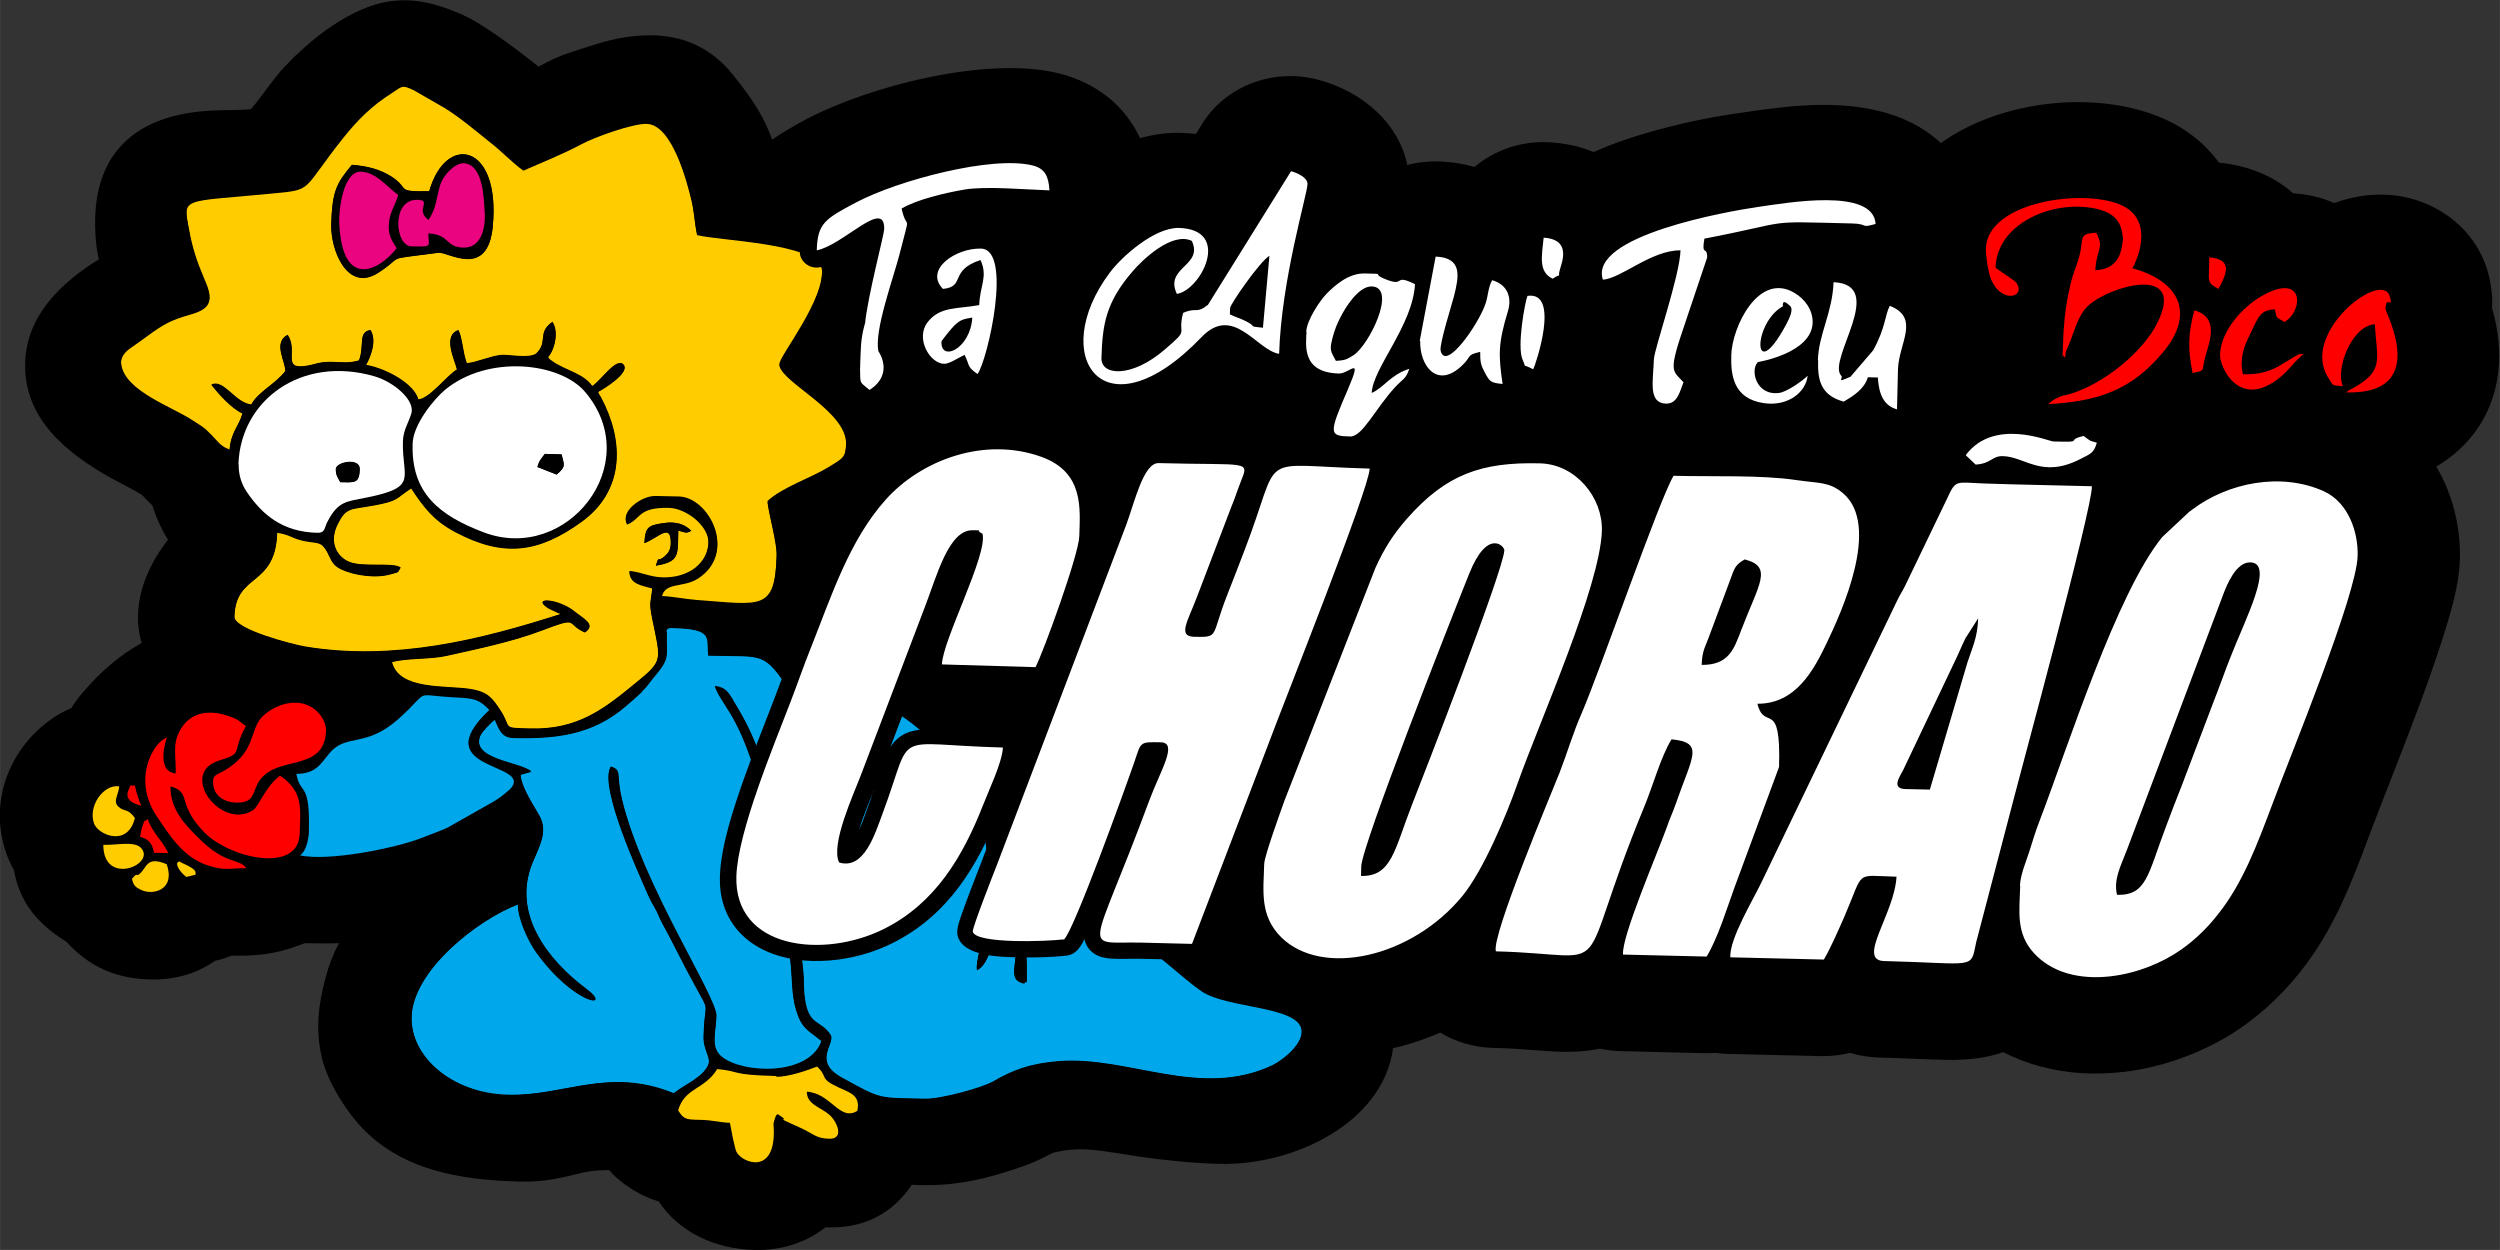 <?xml version="1.0" encoding="UTF-8"?>
<!DOCTYPE svg PUBLIC "-//W3C//DTD SVG 1.1//EN" "http://www.w3.org/Graphics/SVG/1.1/DTD/svg11.dtd">
<!-- Creator: CorelDRAW -->
<svg xmlns="http://www.w3.org/2000/svg" xml:space="preserve" width="33.867mm" height="16.933mm" version="1.1" style="shape-rendering:geometricPrecision; text-rendering:geometricPrecision; image-rendering:optimizeQuality; fill-rule:evenodd; clip-rule:evenodd"
viewBox="0 0 100.46 50.23"
 xmlns:xlink="http://www.w3.org/1999/xlink"
 xmlns:xodm="http://www.corel.com/coreldraw/odm/2003">
 <rect x="0" y="0" width="100.46" height="50.23" fill="#333333" stroke="none"/>
 <defs>
  <style type="text/css">
   <![CDATA[
    .fil0 {fill:black}
    .fil1 {fill:#00A7EA}
    .fil5 {fill:#EA047F}
    .fil6 {fill:#FE0000}
    .fil4 {fill:red}
    .fil2 {fill:#FFCC00}
    .fil3 {fill:white}
   ]]>
  </style>
 </defs>
 <g id="Camada_x0020_1">
  <g id="_2475191110624">
   <path class="fil0" d="M57.91 41.48c-0.44,0.19 -0.89,0.36 -1.35,0.49 -0.19,0.06 -0.39,0.11 -0.58,0.15 -0.4,2.99 -3.98,4.73 -6.98,4.65 -1.1,-0.03 -2.18,-0.14 -3.27,-0.3 -0.63,-0.09 -1.29,-0.22 -1.93,-0.27 -0.53,-0.04 -0.97,-0 -1.47,0.12 -0.38,0.19 -0.7,0.36 -1.12,0.51 -1.42,0.51 -2.73,0.84 -4.26,0.79 -0.1,-0 -0.21,-0.01 -0.31,-0.01 -0.72,1.07 -1.81,1.75 -3.35,1.71 -0.04,-0 -0.08,-0 -0.12,-0 -0.76,0.6 -1.75,0.94 -2.86,0.91 -1.57,-0.04 -3.02,-0.71 -3.84,-1.95 -0.53,-0.16 -1.03,-0.42 -1.51,-0.8 -0.18,-0.14 -0.34,-0.29 -0.48,-0.46 -0.36,0 -0.72,0.03 -0.96,0.08 -0.99,0.23 -1.59,0.41 -2.66,0.38 -2.4,-0.06 -4.82,-0.47 -6.44,-2.3 -0.63,-0.7 -1.29,-1.81 -1.49,-2.69 -0.26,-1.13 -0.14,-2.09 0.15,-3.2 0.14,-0.52 0.32,-0.98 0.54,-1.39 -0.45,0.02 -0.9,0.01 -1.36,-0 -0,0 -0.01,-0 -0.01,-0 -0.08,0.03 -0.16,0.06 -0.24,0.09 -1.03,0.38 -1.78,0.43 -2.7,0.41 -0.21,0.09 -0.44,0.16 -0.67,0.21 -0.73,0.51 -1.59,0.77 -2.6,0.75 -1.47,-0.04 -2.48,-0.55 -3.38,-1.52 -1.16,-0.72 -1.87,-1.58 -2.1,-2.87 -1.1,-1.98 -0.57,-4.43 1.27,-5.9 0.35,-0.28 0.69,-0.47 1.04,-0.62 0.11,-0.18 0.24,-0.37 0.42,-0.58 0.73,-0.87 1.54,-1.56 2.4,-2.03 -0.42,-1.4 0.09,-2.92 1.06,-4.15 -0.27,-0.43 -0.48,-0.9 -0.63,-1.38 -0.13,-0.13 -0.27,-0.26 -0.4,-0.41 -0.37,-0.24 -0.88,-0.48 -1.26,-0.69 -1.84,-1.03 -3.51,-2.42 -3.45,-4.62 0.05,-1.89 1.4,-3.2 2.96,-4.17 -0.06,-0.26 -0.1,-0.52 -0.12,-0.78 -0.27,-3.14 1.25,-5.04 4.71,-5.2 0.42,-0.02 1.01,-0.01 1.52,-0.05 0.43,-0.49 0.9,-1.23 1.33,-1.68l0.23 -0.24c0.01,-0.01 0.01,-0.01 0.02,-0.02 0.1,-0.1 0.19,-0.2 0.3,-0.29 0.71,-0.67 1.46,-1.25 2.36,-1.68 1.06,-0.51 2.08,-0.61 3.23,-0.27 0.35,0.1 0.74,0.25 1.07,0.4 0.76,0.34 2.05,1.29 3.02,2.07 0.38,-0.21 0.77,-0.41 1.27,-0.57 1.09,-0.35 1.9,-0.67 3.12,-0.69 1.42,-0.03 2.57,0.52 3.41,1.57 0.61,0.76 1.15,1.49 1.5,2.39 0.03,0.07 0.06,0.15 0.09,0.23 0.4,-0.28 0.85,-0.54 1.35,-0.81 2.56,-1.35 7.31,-2.57 10.18,-1.85 1.57,0.4 2.67,1.35 3.25,2.6 0.55,-0.15 1.11,-0.23 1.67,-0.21 0.2,0.01 0.39,0.02 0.58,0.04l0.25 -0.41c0.96,-1.54 2.9,-2.26 4.72,-1.75 1.76,0.49 3.18,1.75 3.52,3.41 0.42,-0.11 0.87,-0.16 1.33,-0.14 0.47,0.02 0.93,0.09 1.37,0.22 0.81,-0.68 1.9,-1.07 3.06,-0.99 0.61,0.04 1.2,0.17 1.73,0.39 0.67,-0.3 1.37,-0.55 2.07,-0.75 1.25,-0.37 2.56,-0.65 3.86,-0.83 0.83,-0.12 1.65,-0.24 2.49,-0.29 2.02,-0.12 4.09,0.16 5.53,1.51 2.42,-1.74 6.22,-2.13 8.84,-1.03 1.01,0.42 1.79,1.06 2.34,1.82 0.01,0 0.02,0 0.04,0 1.13,0.12 2.16,0.53 2.94,1.23 0.57,0.03 1.13,0.16 1.65,0.39 1.42,-0.52 3,-0.48 4.35,0.37 0.96,0.6 1.62,1.52 1.87,2.57 0.1,0.43 0.15,0.86 0.12,1.28 0.12,0.4 0.2,0.81 0.25,1.23 0.25,2.3 -0.76,4.12 -2.49,5.14 0.66,1.11 0.98,2.42 0.95,3.71 -0.03,1.05 -0.35,2.09 -0.66,3.09 -0.35,1.1 -0.74,2.19 -1.15,3.27 -0.6,1.6 -1.24,3.18 -1.84,4.77 -0.72,1.94 -1.44,3.8 -2.77,5.47 -0.78,0.98 -1.72,1.85 -2.82,2.53 -0.82,0.5 -1.72,0.89 -2.66,1.16 -2.18,0.62 -4.52,0.53 -6.45,-0.47 -0.71,0.25 -1.49,0.33 -2.32,0.31 -0.86,-0.02 -1.73,-0.07 -2.59,-0.09 -0.43,-0.01 -0.85,-0.07 -1.25,-0.19 -0.38,0.09 -0.77,0.14 -1.17,0.13l-3.76 -0.09c-0.16,-0 -0.31,-0.02 -0.47,-0.04 -0.16,0.01 -0.31,0.02 -0.47,0.01l-3.36 -0.08c-0.28,-0.01 -0.55,-0.04 -0.82,-0.1 -0.66,0.14 -1.35,0.15 -2.07,0.1 -0.74,-0.05 -1.48,-0.12 -2.22,-0.13 -0.77,-0.02 -1.5,-0.24 -2.12,-0.61z"/>
   <g>
    <path class="fil1" d="M26.8 25.42c-0.03,0.93 0.15,1 -0.45,1.71 -0.21,0.24 -0.32,0.44 -0.54,0.65 -0.22,0.21 -0.41,0.37 -0.64,0.57 -1.36,1.18 -2.84,1.33 -4.54,1.29 -0.5,-0.01 -0.59,-0.43 -0.74,-0.73 -0.14,0.09 -0.5,0.46 -0.58,0.63 -0.44,0.98 1.63,1.07 2.04,1.46l-0.43 0.12c0.02,0.5 0.52,1.23 0.76,1.66 0.36,0.65 -0.03,1.27 -0.29,1.91 -0.82,2.05 0.64,3.9 2.17,5.04 1.11,0.83 -0.5,0.65 -2.03,-1.51 -0.28,-0.4 -0.72,-1.32 -0.71,-1.89 -1.59,0.61 -4.22,2.63 -4.28,4.53 -0.05,1.6 1.63,3.08 3.87,3.13 2.28,0.06 4.04,-1.13 6.67,-0.06 0.39,-0.34 1.26,-0.67 1.41,-1.22 0.06,-0.23 -0.21,-0.59 -0.21,-1.02 0.03,-1.98 0.48,-0.39 -1.07,-3.48 -0.2,-0.4 -0.36,-0.7 -0.59,-1.12 -0.11,-0.21 -0.17,-0.39 -0.26,-0.55 -0.11,-0.22 -0.21,-0.37 -0.31,-0.59 -0.31,-0.72 -2,-4.37 -1.5,-5.15 0.46,0.16 0.2,0.27 0.44,1.3 0.82,3.46 3.82,7.94 3.8,8.72 -0.02,0.67 -0.25,1.26 0.21,1.64 0.86,0.7 3.53,0.78 4.02,-0.64 -0.53,-0.44 -0.79,-0.48 -1.02,-1.24 -0.19,-0.63 -0.15,-1.36 -0.24,-2.06 -0.22,-1.73 -0.99,-6.18 -1.48,-7.72 -0.7,-2.19 -1.28,-2.5 -1.55,-3.24 0.49,0.08 0.54,0.25 0.93,0.91 0.76,1.29 1.09,2.39 1.39,3.81 0.2,0.96 0.42,1.86 0.62,2.84 0.09,0.45 0.21,0.93 0.31,1.38 0.1,0.46 0.14,0.96 0.27,1.41 0.2,-0.24 0.38,-0.47 0.59,-0.71 0.33,-0.37 1.88,-1.99 2.43,-1.45 -0.03,0.28 -0.66,0.31 -1.79,1.35 -0.04,0.04 -0.11,0.09 -0.15,0.13l-0.78 0.88c-0.36,0.41 -0.34,0.28 -0.28,0.82 0.05,0.42 0.02,0.8 0.07,1.17 0.16,1.16 0.63,0.85 1.05,1.5 0.16,0.37 -0.74,1.05 0.44,1.7 1.65,0.91 1.45,0.8 3.34,0.85 0.63,0.02 2.31,-0.45 2.73,-0.69 0.86,-0.5 1.55,-0.73 2.64,-0.82 2.82,-0.22 5.68,1.53 8.58,0.17 0.39,-0.18 1.28,-0.85 1.19,-1.45 -0.14,-0.96 -3,-0.86 -4.01,-1.54 -0.85,-0.58 -1.89,-1.69 -3.14,-2.34 -0.97,-0.51 -3.14,-1.18 -4.12,-0.6 -0.02,0.36 0.26,0.89 0.22,2.37 -0.01,0.43 0.03,0.07 -0.1,0.26 -0.74,-0.17 -0.21,-0.76 -0.34,-2.01 -0.05,-0.5 -0.31,-1.36 -0.7,-1.54 -0.03,0.7 -0.16,2.69 -0.85,3.01 -0.08,-0.25 0.23,-1.23 0.34,-1.86 0.13,-0.73 0.1,-1.33 0.1,-2.01 0,-0.7 -0.08,-1.35 -0.26,-1.96 -0.77,-2.63 -3.33,-5.47 -6.49,-5.4l-1.15 0.08c-1.16,-1.69 -1.03,-1.43 -3.34,-1.49 -0.08,-0.72 0.26,-1.06 -1.45,-1.11 -0.18,-0 -0.24,0.04 -0.24,0.17z"/>
    <path class="fil2" d="M25.9 21.82c0.04,-0.65 0.14,-0.71 0.78,-0.8 0.46,-0.07 0.83,0.04 1.1,0.31 -0.21,0.13 -0.31,0.04 -0.52,-0.01 -0.03,0.96 0.08,1.25 -0.9,1.41 0.14,-0.45 0.05,-0.1 0.36,-0.38 0.15,-0.13 0.23,-0.26 0.24,-0.5 0.03,-0.88 -0.51,-0.23 -1.05,-0.03zm-8.65 -14.14c0.67,-2.34 2.87,-1.92 2.55,1.42 -0.2,2.14 -1.81,1.01 -2.18,1.06 -2.33,0.31 -1.28,0.07 -2.43,0.81 -1.24,0.79 -1.91,-0.92 -1.88,-1.95 0.04,-1.3 0.19,-1.63 0.83,-2.39 0.62,0.05 1.14,0.18 1.6,0.48 0.75,0.49 0.12,0.61 1.51,0.58zm-8.02 10.42c0.04,-0.74 0.38,-0.98 0.52,-1.5 -0.47,-0.21 -0.99,-0.81 -1.25,-1.15 0.49,-0.24 0.95,0.74 1.6,0.8 0.28,-0.52 1,-0.84 1.37,-1.35 0.01,-0.37 -0.51,-1.14 0.09,-1.45 0.45,0.67 -0.28,1.43 0.79,1.24 0.35,-0.06 0.47,-0.16 0.98,-0.15 0.49,0.01 0.66,0.06 1.1,-0.06 0.23,-0.61 -0.04,-1.16 0.46,-1.22 0.25,0.4 0.04,1.01 -0.18,1.4 0.81,0.14 1.94,0.76 2.1,1.39 0.49,-0.06 1.13,-0.96 1.56,-1.21 -0.08,-0.36 -0.6,-1.36 0.05,-1.58 0.16,0.28 0.18,0.92 0.34,1.33 0.35,-0.02 0.92,-0.28 1.37,-0.33 0.26,-0.03 1.12,0.15 1.41,-0.05 0.51,-0.48 0.03,-0.84 0.66,-1.28 0.26,0.38 0.1,1.11 -0.18,1.42 0.14,0.16 -0,0.03 0.16,0.15 0.52,0.38 1.26,0.49 1.62,1.01 0.37,-0.24 0.96,-1.16 1.25,-0.87 0.31,0.32 -0.84,1.01 -1.02,1.1 0.12,0.27 0.03,0.06 0.12,0.22 0.91,1.7 1,3.72 -0.78,5 -1.7,1.23 -3.11,1.45 -5.08,0.4 -0.84,-0.45 -1.24,-0.96 -1.76,-1.75 -0.66,0.43 -0.5,0.5 -1.52,0.69 -0.93,0.17 -1.1,0.06 -1.45,0.78 -0.32,0.66 -0.07,1.23 0.42,1.47 0.55,0.27 1.78,0.02 2.12,0.25 -0.15,0.24 -0.04,0.15 -0.35,0.25 -0.6,0.19 -1.48,0.07 -2.02,-0.18 -0.38,-0.18 -0.4,-0.37 -0.58,-0.71 -0.23,-0.43 -0.37,-0.33 -0.89,-0.43 -0.52,-0.1 -0.55,-0.26 -1.12,-0.34 -0.06,2.22 -1.67,1.59 -1.72,3.39 -0.01,0.51 2.37,1.12 2.86,1.2 3.58,0.59 7.07,-0.29 10.25,-1.31 -0.02,-0.01 -0.06,-0.06 -0.07,-0.04l-0.42 -0.2c-0.72,-0.46 0.41,-0.38 1.04,0.13 0.37,0.3 0.89,0.53 0.43,0.84 -0.79,-0.35 -0.17,-0.67 -1.75,-0.07 -1.19,0.45 -2.56,0.73 -3.81,1.01 -0.66,0.15 -1.53,0.08 -2.2,0.25 0.26,1.15 2.19,0.94 3.13,1.09 0.73,0.11 0.91,0.38 1.21,0.83 0.51,0.76 0.01,0.73 1.2,0.76 1.95,0.06 3.02,-0.82 4.27,-1.84 1.11,-0.91 1,-0.89 0.65,-2.61 -0.14,-0.69 -0.03,-0.63 0.01,-1.23 -0.44,-0.12 -0.91,-0.17 -0.93,-0.65 0.5,0.05 0.79,0.24 1.33,0.26 1.07,0.03 1.83,-0.59 1.85,-1.43 0.02,-0.71 -0.9,-1.41 -1.58,-1.42 -1.28,-0.03 -1.11,0.44 -1.69,0.67 -0.29,-0.45 0.57,-1.1 1.13,-1.09l0.95 0.02c1.2,0.03 2.36,2.22 0.77,3.24 -0.59,0.38 -1.35,0.12 -1.46,0.76 0.46,0.02 0.91,0.12 1.42,0.16 2.61,0.19 3.13,0.45 3.2,-1.83 0.01,-0.52 -0.3,-1.59 -0.37,-2.15 0.61,-0.56 1.76,-0.93 2.47,-1.37 0.54,-0.34 0.68,-0.36 0.69,-0.96 0.04,-1.32 -2.54,-2.44 -2.68,-3.16 -0.06,-0.28 1.89,-2.64 1.7,-3.92 -0.33,-1.01 -3.99,-1.09 -5.01,-1.33 -0.1,-0.47 -0.11,-0.91 -0.22,-1.37 -0.19,-0.8 -0.79,-3.07 -1.8,-3.1 -0.58,-0.01 -2.12,0.55 -2.61,0.81 -0.85,0.45 -1.56,0.72 -2.35,1.07 -0.47,-0.33 -0.86,-0.77 -1.35,-1.15 -0.58,-0.45 -1.17,-0.97 -1.8,-1.36l-1.25 -0.72c-0.49,-0.24 -0.47,-0.15 -0.88,0.11 -0.79,0.49 -1.38,1.07 -1.97,1.82 -1.7,2.14 -1.16,2.05 -2.86,2.22 -3.71,0.36 -3.58,0.11 -3.32,1.53 0.13,0.71 0.32,1.28 0.59,1.91 0.35,0.79 0.39,1.16 -0.53,1.42 -0.81,0.23 -1.1,0.4 -1.73,0.86 -0.23,0.17 -0.49,0.35 -0.7,0.5 -0.27,0.19 -0.41,0.42 -0.36,0.71 0.17,1.08 2.05,1.69 2.9,2.26 0.36,0.24 0.39,0.22 0.73,0.57 0.23,0.23 0.36,0.46 0.72,0.58z"/>
    <path class="fil0" d="M31.19 43.24c0.49,0.01 1.32,-0.27 1.63,-0.41 0.46,0.43 0.05,0.45 0.87,0.84 0.48,0.23 0.88,0.33 0.75,0.94 -0.7,0.44 -1.05,-0.7 -2.03,-0.77 0,0.52 0.57,0.63 0.91,0.93 0.3,0.26 0.62,0.98 -0.01,0.96 -0.53,-0.01 -0.63,-0.2 -1.16,-0.44 -1.34,-0.61 -0.2,-0.09 -0.91,-0.55 -0.04,0.06 -0.05,-0.04 -0.14,0.27 -0.04,0.13 -0.02,0.13 -0.02,0.27 0.09,1.95 -1.28,1.43 -1.5,0.97 -0.07,-0.15 -0.21,-0.92 -0.26,-1.16 -0.48,-0.01 -0.65,-0.1 -1.24,-0.12 -0.54,-0.01 -0.63,-0.03 -0.84,-0.38 0.26,-0.91 1.06,-0.82 1.57,-1.66 1.01,0.1 0.47,0.23 2.37,0.28zm-25.89 -7.92c0.26,-0.31 0.14,-0.09 0.28,-0.18 0.33,-0.24 0.27,-0.76 1.12,-0.41 0.36,1.07 -0.59,1.23 -1.01,1.04 -0.28,-0.13 -0.33,-0.19 -0.39,-0.45zm2.19 -0.08c-0.16,-0.11 -0.45,-0.42 -0.36,-0.59 0.15,-0.05 -0.02,-0.08 0.17,0.01 0.69,0.32 0.53,0.37 0.56,0.48l-0.37 0.09zm-3.35 -1.29c0.5,0.01 1.23,-0.16 1.5,0.11 0.67,0.66 -1.51,1.6 -1.5,-0.11zm1.79 -1.03c0.06,0.22 0.24,0.51 0.39,0.7 0.2,0.26 0.28,0.37 0.43,0.66l-0.57 -0.01c-0.08,-0.35 -0.19,-0.54 -0.55,-0.64 0.02,-0.14 0.06,-0.35 0.1,-0.45 0.1,-0.24 0,-0.12 0.21,-0.25zm-0.53 -1.35c0.06,0.26 0.16,0.6 0.26,0.81 -0.21,-0.06 -0.57,-0.16 -0.56,-0.46 0.01,-0.19 0.04,-0.12 0.11,-0.35l0.19 0zm0.01 1.29c-0.29,1.19 -1.48,0.69 -1.64,0.23 -0.25,-0.7 0.39,-1.59 1.01,-1.5 -0.03,0.34 -0.26,0.6 -0.04,0.81 0.24,0.23 0.37,0.05 0.67,0.46zm3.14 -1.48c0.01,-0.25 0.19,-0.26 0.43,-0.4 1.37,-0.8 0.99,-1.71 1.62,-2.25 0.67,-0.58 1.63,-0.71 2.2,-0.07 0.14,0.16 0.3,0.44 0.29,0.7 -0.04,1.55 -1.66,1.08 -2.47,1.78 -0.56,0.49 -0.26,1.05 -0.99,1.11 -0.59,0.05 -1.1,-0.24 -1.08,-0.87zm-1.52 -0.31c0.02,-0.67 -0.13,-1.13 0.15,-1.68 0.43,-0.82 1.25,-0.9 2.1,-0.57 0.34,0.13 0.3,0.19 0.57,0.36 -0.61,1.12 -0.04,1.07 -1.07,1.38 -1.65,0.51 0.04,2.8 1.34,2.01 0.27,-0.16 0.45,-0.9 1.1,-1.4 0.96,0.64 0.82,1.37 0.79,2.34 -0.05,1.62 -2.83,0.96 -3.84,-0.07 -1.12,-1.15 -0.48,-1.6 -1.35,-1.84 -0.03,0.93 0.6,1.56 1.11,2.06 1.15,1.14 1.63,0.8 1.94,1.23 -0.62,-0.02 -0.82,0.12 -1.54,-0.11 -0.98,-0.32 -1.53,-1.19 -2.07,-1.99 -1,-1.5 -0.11,-2.99 0.42,-3.15 -0.06,0.11 -0.44,1.36 0.34,1.44zm4.86 0.03c0.77,-0.01 0.96,-0.38 1.31,-0.81 0.68,-0.83 1.45,-0.2 2.78,-1.39 1.4,-1.24 0.47,-0.96 2.36,-0.87 0.7,0.03 0.89,0.07 1.3,0.5 -2.61,2.49 1.85,2.1 0.84,3.18 -0,0 -0.17,0.15 -0.2,0.17 -0.18,0.15 -0.2,0.16 -0.43,0.31l-1.89 1.07c-0.35,0.16 -0.7,0.28 -1.06,0.42 -1.02,0.4 -3.74,0.95 -4.87,0.69 0.23,-0.12 0.35,-0.62 0.36,-0.93 0.06,-2.07 -0.35,-1.47 -0.5,-2.33zm13.89 -3.33c0.22,-0.21 0.34,-0.41 0.54,-0.65 0.61,-0.71 0.43,-0.78 0.45,-1.71 0,-0.13 0.06,-0.18 0.24,-0.17 1.7,0.04 1.36,0.39 1.45,1.11 2.31,0.06 2.18,-0.2 3.34,1.49l1.15 -0.08c3.16,-0.07 5.72,2.77 6.49,5.4 0.18,0.6 0.26,1.26 0.26,1.96 -0,0.68 0.03,1.29 -0.1,2.01 -0.11,0.63 -0.42,1.6 -0.34,1.86 0.69,-0.32 0.82,-2.31 0.85,-3.01 0.39,0.18 0.65,1.03 0.7,1.54 0.14,1.25 -0.39,1.85 0.34,2.01 0.13,-0.19 0.09,0.16 0.1,-0.26 0.04,-1.48 -0.24,-2.01 -0.22,-2.37 0.99,-0.59 3.15,0.09 4.12,0.6 1.24,0.65 2.29,1.76 3.14,2.34 1.01,0.69 3.86,0.58 4.01,1.54 0.09,0.59 -0.81,1.27 -1.19,1.45 -2.9,1.35 -5.76,-0.4 -8.58,-0.17 -1.1,0.09 -1.78,0.32 -2.64,0.82 -0.42,0.25 -2.1,0.71 -2.73,0.69 -1.9,-0.05 -1.69,0.06 -3.34,-0.85 -1.18,-0.65 -0.29,-1.33 -0.44,-1.7 -0.42,-0.65 -0.89,-0.33 -1.05,-1.5 -0.05,-0.37 -0.02,-0.75 -0.07,-1.17 -0.06,-0.55 -0.08,-0.41 0.28,-0.82l0.78 -0.88c0.04,-0.03 0.11,-0.09 0.15,-0.13 1.13,-1.04 1.76,-1.07 1.79,-1.35 -0.55,-0.54 -2.1,1.08 -2.43,1.45 -0.2,0.23 -0.39,0.47 -0.59,0.71 -0.13,-0.45 -0.17,-0.95 -0.27,-1.41 -0.09,-0.45 -0.22,-0.93 -0.31,-1.38 -0.2,-0.97 -0.42,-1.87 -0.62,-2.84 -0.3,-1.42 -0.63,-2.53 -1.39,-3.81 -0.39,-0.65 -0.44,-0.83 -0.93,-0.91 0.27,0.74 0.85,1.05 1.55,3.24 0.49,1.53 1.25,5.99 1.48,7.72 0.09,0.7 0.04,1.43 0.24,2.06 0.23,0.76 0.49,0.8 1.02,1.24 -0.49,1.42 -3.17,1.34 -4.02,0.64 -0.47,-0.38 -0.23,-0.97 -0.21,-1.64 0.02,-0.77 -2.97,-5.26 -3.8,-8.72 -0.25,-1.03 0.02,-1.14 -0.44,-1.3 -0.5,0.79 1.19,4.43 1.5,5.15 0.09,0.22 0.19,0.37 0.31,0.59 0.09,0.17 0.15,0.34 0.26,0.55 0.23,0.42 0.39,0.72 0.59,1.12 1.56,3.09 1.1,1.5 1.07,3.48 -0.01,0.43 0.27,0.79 0.21,1.02 -0.15,0.55 -1.02,0.89 -1.41,1.22 -2.64,-1.08 -4.4,0.11 -6.67,0.06 -2.24,-0.06 -3.91,-1.53 -3.87,-3.13 0.05,-1.9 2.69,-3.93 4.28,-4.53 -0.01,0.58 0.43,1.5 0.71,1.89 1.53,2.15 3.15,2.34 2.03,1.51 -1.53,-1.14 -2.99,-2.99 -2.17,-5.04 0.26,-0.65 0.65,-1.27 0.29,-1.91 -0.24,-0.43 -0.74,-1.17 -0.76,-1.66l0.43 -0.12c-0.41,-0.39 -2.48,-0.48 -2.04,-1.46 0.08,-0.17 0.44,-0.54 0.58,-0.63 0.15,0.31 0.24,0.72 0.74,0.73 1.7,0.04 3.18,-0.11 4.54,-1.29 0.22,-0.19 0.42,-0.36 0.64,-0.57zm-9.22 -9.94c0.02,-0.77 0.85,-1.79 1.32,-2.18 1.71,-1.41 4.59,-1.1 5.62,0.11 2.45,2.9 -0.76,6.89 -4.09,5.63 -1.79,-0.68 -2.91,-1.59 -2.85,-3.55zm-6.98 0.81c0.07,-2.55 2.5,-4.38 5.46,-3.54 0.79,0.23 1.64,0.96 1.49,1.49 -0.12,0.41 -0.33,0.67 -0.34,1.14 -0.04,1.48 0.64,1.83 -1.44,2.24 -0.82,0.17 -1.16,0.12 -1.6,0.99 -0.13,0.25 -0.08,0.44 -0.4,0.43 -1.39,-0.04 -2.21,-0.72 -2.84,-1.65 -0.22,-0.32 -0.33,-0.7 -0.32,-1.11zm16.63 4.97c-0.05,0.6 -0.15,0.54 -0.01,1.23 0.35,1.72 0.47,1.71 -0.65,2.61 -1.25,1.02 -2.32,1.9 -4.27,1.84 -1.18,-0.03 -0.68,-0.01 -1.2,-0.76 -0.31,-0.45 -0.48,-0.72 -1.21,-0.83 -0.95,-0.15 -2.87,0.06 -3.13,-1.09 0.67,-0.17 1.55,-0.1 2.2,-0.25 1.25,-0.28 2.62,-0.56 3.81,-1.01 1.57,-0.6 0.95,-0.28 1.75,0.07 0.46,-0.31 -0.05,-0.53 -0.43,-0.84 -0.63,-0.51 -1.76,-0.6 -1.04,-0.13l0.42 0.2c0.01,-0.02 0.05,0.02 0.07,0.04 -3.17,1.02 -6.66,1.9 -10.25,1.31 -0.49,-0.08 -2.88,-0.69 -2.86,-1.2 0.05,-1.8 1.65,-1.17 1.72,-3.39 0.57,0.09 0.6,0.24 1.12,0.34 0.52,0.1 0.65,-0 0.89,0.43 0.18,0.34 0.2,0.53 0.58,0.71 0.54,0.25 1.42,0.37 2.02,0.18 0.31,-0.1 0.2,-0 0.35,-0.25 -0.34,-0.24 -1.57,0.01 -2.12,-0.25 -0.49,-0.24 -0.74,-0.81 -0.42,-1.47 0.35,-0.72 0.52,-0.61 1.45,-0.78 1.03,-0.19 0.87,-0.26 1.52,-0.69 0.52,0.79 0.92,1.3 1.76,1.75 1.97,1.05 3.37,0.83 5.08,-0.4 1.77,-1.28 1.69,-3.3 0.78,-5 -0.09,-0.16 0,0.04 -0.12,-0.22 0.18,-0.09 1.33,-0.78 1.02,-1.1 -0.29,-0.29 -0.88,0.63 -1.25,0.87 -0.35,-0.52 -1.1,-0.63 -1.62,-1.01 -0.17,-0.12 -0.02,0.01 -0.16,-0.15 0.28,-0.31 0.44,-1.04 0.18,-1.42 -0.63,0.43 -0.14,0.8 -0.66,1.28 -0.29,0.2 -1.14,0.02 -1.41,0.05 -0.44,0.05 -1.02,0.31 -1.37,0.33 -0.16,-0.41 -0.18,-1.04 -0.34,-1.33 -0.65,0.22 -0.12,1.23 -0.05,1.58 -0.43,0.25 -1.07,1.15 -1.56,1.21 -0.16,-0.63 -1.29,-1.25 -2.1,-1.39 0.22,-0.39 0.43,-1 0.18,-1.4 -0.51,0.06 -0.23,0.61 -0.46,1.22 -0.44,0.12 -0.61,0.06 -1.1,0.06 -0.51,-0.01 -0.64,0.09 -0.98,0.15 -1.07,0.18 -0.35,-0.57 -0.79,-1.24 -0.6,0.31 -0.07,1.07 -0.09,1.45 -0.38,0.51 -1.09,0.83 -1.37,1.35 -0.65,-0.06 -1.11,-1.04 -1.6,-0.8 0.27,0.34 0.79,0.94 1.25,1.15 -0.14,0.52 -0.48,0.76 -0.52,1.5 -0.36,-0.12 -0.5,-0.35 -0.72,-0.58 -0.34,-0.35 -0.36,-0.33 -0.73,-0.57 -0.85,-0.57 -2.73,-1.17 -2.9,-2.26 -0.05,-0.29 0.09,-0.52 0.36,-0.71 0.22,-0.15 0.47,-0.33 0.7,-0.5 0.63,-0.46 0.92,-0.63 1.73,-0.86 0.92,-0.26 0.87,-0.63 0.53,-1.42 -0.27,-0.63 -0.47,-1.2 -0.59,-1.91 -0.25,-1.42 -0.38,-1.17 3.32,-1.53 1.7,-0.16 1.16,-0.08 2.86,-2.22 0.59,-0.74 1.17,-1.32 1.97,-1.82 0.41,-0.26 0.38,-0.35 0.88,-0.11l1.25 0.72c0.63,0.39 1.23,0.91 1.8,1.36 0.49,0.38 0.88,0.81 1.35,1.15 0.79,-0.35 1.5,-0.62 2.35,-1.07 0.5,-0.27 2.04,-0.83 2.61,-0.81 1.01,0.03 1.61,2.29 1.8,3.1 0.11,0.47 0.12,0.9 0.22,1.37 1.02,0.24 4.69,0.32 5.01,1.33 0.2,1.28 -1.75,3.64 -1.7,3.92 0.15,0.71 2.72,1.84 2.68,3.16 -0.02,0.6 -0.15,0.62 -0.69,0.96 -0.71,0.44 -1.86,0.81 -2.47,1.37 0.07,0.56 0.38,1.63 0.37,2.15 -0.07,2.28 -0.59,2.02 -3.2,1.83 -0.51,-0.04 -0.96,-0.14 -1.42,-0.16 0.11,-0.64 0.86,-0.37 1.46,-0.76 1.59,-1.03 0.43,-3.21 -0.77,-3.24l-0.95 -0.02c-0.56,-0.01 -1.42,0.63 -1.13,1.09 0.58,-0.23 0.41,-0.7 1.69,-0.67 0.68,0.02 1.6,0.72 1.58,1.42 -0.02,0.83 -0.78,1.45 -1.85,1.43 -0.53,-0.01 -0.83,-0.21 -1.33,-0.26 0.03,0.48 0.49,0.53 0.93,0.65zm-18.15 -11.7c-0.96,0.57 -3.57,1.64 -3.61,2.77 -0.04,1.22 2.91,2.17 3.67,2.91 0.01,0.01 0.03,0.03 0.05,0.05 0.34,0.35 0.58,0.77 1.13,0.82 -0.03,0.99 0.44,1.81 1.1,2.41 0.32,0.29 0.44,0.25 0.43,0.84 -0.02,0.65 -0.45,1.06 -0.83,1.39 -0.48,0.41 -1.48,1.55 -0.76,2.2 1.25,1.12 4.38,1.13 6.03,1.17 0.14,0.53 0.84,1.07 1.3,1.37 -0.59,0.78 -1.69,1.74 -3.1,1.71 -0.3,-1.39 -1.25,-2.11 -2.53,-1.4 -0.02,0.01 -0.04,0.02 -0.06,0.04 -0.02,0.01 -0.04,0.03 -0.06,0.04 -0.24,0.14 -0.66,0.6 -0.86,0.62 -0.36,0.03 -1.72,-1.64 -3.97,1.03 -0.24,0.29 -0.27,0.59 -0.41,0.97 -0.14,0.39 -0,0.18 -0.23,0.32 -0.4,0.24 -0.87,0.03 -1.3,0.37 -0.66,0.53 -0.83,1.42 -0.37,2.1 0.54,0.79 -0.21,0.93 1.07,1.65 0.6,0.34 0.48,0.85 1.37,0.87 0.79,0.02 0.57,-0.65 1.38,-0.64 0.58,0.01 0.33,-0.07 0.68,-0.27 0.37,-0.22 1.42,0.2 2.55,-0.22 0.78,-0.29 0.46,-0.35 1.63,-0.32 0.74,0.02 1.18,0.02 1.81,-0.05 0.74,-0.08 1.51,-0.22 2.22,-0.47 0.26,-0.09 0.1,-0.05 0.33,-0.14 1.19,-0.47 2.46,-0.92 3.45,-1.72 0.29,-0.24 0.22,-0.28 0.66,-0.36 0.16,0.72 0.8,1 0.46,1.83 -0.22,0.55 -0.46,1.5 -0.48,2.19l-2.61 1.64c-0.73,0.68 -1.51,1.35 -1.79,2.45 -0.16,0.6 -0.27,1.13 -0.13,1.75 0.08,0.35 0.52,1.03 0.77,1.32 0.82,0.92 2.36,1.11 3.9,1.15 0.76,0.02 1.21,-0.17 1.75,-0.29 0.95,-0.22 2.42,-0.24 3.43,-0.04 0.46,0.09 0.39,0.13 0.74,0.21 -0.04,1.23 1.1,1.19 2.16,1.21 0.06,0.27 0.1,0.26 0.17,0.55 0.05,0.24 0.05,0.35 0.15,0.56 0.17,0.35 0.57,0.52 1.07,0.53 1.07,0.03 0.85,-1.19 1.12,-1.46 0.25,-0.26 1.29,0.54 1.86,0.55 0.49,0.01 0.48,-0.7 0.76,-0.9 0.21,-0.15 0.26,0.03 0.54,-0.3 0.21,-0.24 0.14,-0.38 0.28,-0.64 2.08,0.05 2.47,0.46 5.02,-0.45 0.56,-0.2 0.78,-0.44 1.36,-0.59 2.82,-0.73 4.14,0.23 7.75,0.32 1.21,0.03 3.45,-0.68 3.49,-1.96 0.05,-1.73 -1.84,-0.9 -3.82,-1.91 -0.72,-0.37 -1.47,-1.03 -2.14,-1.49 -1.34,-0.91 -2.37,-1.81 -4.27,-1.86 -0.67,-0.02 -0.92,0.16 -1.53,0.14 -0.25,-0.97 -0.72,-0.63 -0.8,-1.9 -0.08,-1.35 -0.53,-2.41 -1.2,-3.54 -0.74,-1.25 -1.98,-2.37 -3.39,-2.99 -0.93,-0.42 -1.1,-0.49 -2.46,-0.51 -0.64,-0.01 -0.85,0.08 -1.17,-0.27 -0.15,-0.16 -0.14,-0.2 -0.27,-0.37l-0.36 -0.38c-0.66,-0.6 -1.51,-0.41 -2.36,-0.43 0.03,-1.04 -0.64,-1.18 -2.25,-1.22l0.02 -0.62c0.84,0.04 1.53,0.38 2.96,0.4 0.24,0 1.02,-0.1 1.34,-0.27 0.93,-0.52 0.63,-2.52 0.41,-3.35 -0.3,-1.16 0.13,-0.82 1.62,-1.7 0.34,-0.2 0.58,-0.33 0.9,-0.58 0.33,-0.26 0.59,-0.31 0.55,-0.88 -0.11,-1.53 -1.92,-2.12 -2.65,-3.21 0.1,-0.35 0.28,-0.47 0.47,-0.82 0.53,-1 1.13,-1.81 1.17,-3.07 0.03,-0.99 -4.28,-1.54 -5.1,-1.56 0.02,-0.76 -0.3,-2.15 -0.53,-2.75 -0.22,-0.57 -0.64,-1.09 -1,-1.54 -0.16,-0.2 -0.27,-0.3 -0.6,-0.3 -0.75,0.02 -1.4,0.3 -2.08,0.52 -0.63,0.21 -1.19,0.61 -1.8,0.88 -0.4,0.18 -0.84,0.31 -1.26,0.5 -0.22,-0.33 -0.54,-0.51 -0.86,-0.8 -0.51,-0.46 -2.53,-2.03 -2.98,-2.22 -0.13,-0.06 -0.49,-0.2 -0.62,-0.24 -0.31,-0.09 -0.39,-0.05 -0.63,0.06 -0.58,0.28 -1.05,0.68 -1.5,1.09 -0.1,0.09 -0.09,0.08 -0.18,0.18l-0.23 0.24c-0.67,0.7 -1.61,2.38 -2.57,2.59 -0.81,0.18 -1.73,0.17 -2.66,0.21 -1.42,0.07 -1.58,0.35 -1.46,1.74 0.08,0.92 0.58,1.65 0.77,2.53z"/>
    <path class="fil3" d="M21.6 18.77c0.08,-0.27 0.16,-0.34 0.3,-0.53l0.67 0.02c0.1,0.44 0.19,0.48 -0.2,0.81l-0.76 -0.3zm-5.02 -0.93c-0.06,1.97 1.06,2.87 2.85,3.55 3.33,1.27 6.53,-2.73 4.09,-5.63 -1.02,-1.21 -3.9,-1.51 -5.62,-0.11 -0.47,0.39 -1.3,1.41 -1.32,2.18z"/>
    <path class="fil1" d="M11.91 31.11c0.16,0.87 0.56,0.26 0.5,2.33 -0.01,0.31 -0.13,0.81 -0.36,0.93 1.13,0.26 3.85,-0.29 4.87,-0.69 0.36,-0.14 0.7,-0.26 1.06,-0.42l1.89 -1.07c0.23,-0.15 0.25,-0.16 0.43,-0.31 0.02,-0.02 0.19,-0.16 0.2,-0.17 1,-1.08 -3.46,-0.7 -0.84,-3.18 -0.41,-0.43 -0.6,-0.46 -1.3,-0.5 -1.89,-0.09 -0.97,-0.37 -2.36,0.87 -1.33,1.18 -2.1,0.55 -2.78,1.39 -0.35,0.43 -0.54,0.8 -1.31,0.81z"/>
    <path class="fil3" d="M14.45 18.86c-0.02,0.58 -0.21,0.53 -0.78,0.52 -0.09,-0.18 -0.18,-0.27 -0.18,-0.54 0.01,-0.27 0.97,-0.45 0.95,0.02zm-4.86 -0.21c-0.01,0.4 0.1,0.78 0.32,1.11 0.63,0.93 1.45,1.62 2.84,1.65 0.32,0.01 0.27,-0.18 0.4,-0.43 0.44,-0.86 0.78,-0.82 1.6,-0.99 2.08,-0.42 1.4,-0.77 1.44,-2.24 0.01,-0.47 0.22,-0.74 0.34,-1.14 0.15,-0.53 -0.7,-1.26 -1.49,-1.49 -2.95,-0.85 -5.38,0.98 -5.46,3.54z"/>
    <path class="fil4" d="M7.05 31.08c-0.78,-0.08 -0.4,-1.33 -0.34,-1.44 -0.53,0.16 -1.42,1.65 -0.42,3.15 0.54,0.81 1.09,1.68 2.07,1.99 0.71,0.23 0.91,0.1 1.54,0.11 -0.32,-0.43 -0.8,-0.09 -1.94,-1.23 -0.5,-0.5 -1.13,-1.13 -1.11,-2.06 0.87,0.24 0.23,0.69 1.35,1.84 1,1.04 3.79,1.69 3.84,0.07 0.03,-0.97 0.17,-1.7 -0.79,-2.34 -0.64,0.5 -0.83,1.23 -1.1,1.4 -1.3,0.79 -2.99,-1.51 -1.34,-2.01 1.03,-0.32 0.45,-0.26 1.07,-1.38 -0.27,-0.18 -0.23,-0.23 -0.57,-0.36 -0.85,-0.33 -1.67,-0.25 -2.1,0.57 -0.29,0.55 -0.13,1.01 -0.15,1.68z"/>
    <path class="fil2" d="M31.19 43.24c-1.9,-0.05 -1.36,-0.18 -2.37,-0.28 -0.51,0.84 -1.31,0.74 -1.57,1.66 0.22,0.35 0.3,0.37 0.84,0.38 0.59,0.01 0.76,0.1 1.24,0.12 0.04,0.23 0.19,1.01 0.26,1.16 0.22,0.46 1.6,0.98 1.5,-0.97 -0.01,-0.14 -0.02,-0.14 0.02,-0.27 0.09,-0.31 0.1,-0.21 0.14,-0.27 0.71,0.45 -0.44,-0.06 0.91,0.55 0.53,0.24 0.63,0.43 1.16,0.44 0.63,0.02 0.31,-0.7 0.01,-0.96 -0.35,-0.31 -0.91,-0.41 -0.91,-0.93 0.98,0.06 1.32,1.21 2.03,0.77 0.13,-0.62 -0.27,-0.72 -0.75,-0.94 -0.82,-0.38 -0.4,-0.41 -0.87,-0.84 -0.32,0.13 -1.14,0.42 -1.63,0.41z"/>
    <path class="fil4" d="M8.56 31.38c-0.02,0.62 0.49,0.91 1.08,0.87 0.73,-0.06 0.43,-0.62 0.99,-1.11 0.81,-0.71 2.42,-0.23 2.47,-1.78 0.01,-0.26 -0.15,-0.54 -0.29,-0.7 -0.57,-0.64 -1.53,-0.5 -2.2,0.07 -0.63,0.54 -0.25,1.46 -1.62,2.25 -0.24,0.14 -0.42,0.15 -0.43,0.4z"/>
    <path class="fil0" d="M17.22 8.84c0.33,-0.54 0.27,-0.71 0.46,-1.38 0.13,-0.46 0.62,-0.91 0.94,-0.9 0.84,0.02 0.82,1.62 0.85,1.86 0.06,0.55 -0.05,1.55 -0.85,1.53 -0.74,-0.02 -0.54,-0.53 -1.41,-0.57 -0,0.52 0.22,0.54 -0.68,0.52 -0.67,-0.02 -0.81,-1.89 0.24,-1.87 0.62,0.02 -0.11,0.4 0.45,0.81zm-1.27 1.13c-0.65,0.86 -2.2,1.75 -2.31,-1.04 -0.02,-0.4 0.13,-2.05 0.87,-2.03 0.64,0.02 1.1,0.67 1.5,0.93 -0.12,0.45 -0.34,0.69 -0.37,1.13 -0.03,0.39 0.02,0.58 0.31,1.01zm1.3 -2.29c-1.39,0.03 -0.76,-0.09 -1.51,-0.58 -0.47,-0.3 -0.98,-0.43 -1.6,-0.48 -0.64,0.76 -0.79,1.09 -0.83,2.39 -0.03,1.03 0.65,2.74 1.88,1.95 1.16,-0.74 0.1,-0.49 2.43,-0.81 0.37,-0.05 1.98,1.08 2.18,-1.06 0.32,-3.33 -1.88,-3.76 -2.55,-1.42z"/>
    <path class="fil5" d="M17.22 8.84c-0.57,-0.41 0.17,-0.8 -0.45,-0.81 -1.05,-0.03 -0.91,1.85 -0.24,1.87 0.9,0.02 0.68,0.01 0.68,-0.52 0.87,0.04 0.67,0.55 1.41,0.57 0.8,0.02 0.91,-0.97 0.85,-1.53 -0.03,-0.25 -0.01,-1.84 -0.85,-1.86 -0.32,-0.01 -0.81,0.45 -0.94,0.9 -0.19,0.67 -0.13,0.84 -0.46,1.38z"/>
    <path class="fil5" d="M15.94 9.97c-0.29,-0.43 -0.34,-0.62 -0.31,-1.01 0.03,-0.44 0.25,-0.69 0.37,-1.13 -0.4,-0.26 -0.86,-0.91 -1.5,-0.93 -0.74,-0.02 -0.89,1.64 -0.87,2.03 0.11,2.79 1.66,1.9 2.31,1.04z"/>
    <path class="fil2" d="M5.42 32.87c-0.3,-0.41 -0.43,-0.23 -0.67,-0.46 -0.22,-0.21 0.01,-0.47 0.04,-0.81 -0.63,-0.1 -1.27,0.8 -1.01,1.5 0.17,0.45 1.35,0.96 1.64,-0.23z"/>
    <path class="fil2" d="M4.15 33.95c-0,1.7 2.17,0.77 1.5,0.11 -0.27,-0.27 -1.01,-0.09 -1.5,-0.11z"/>
    <path class="fil2" d="M5.3 35.32c0.07,0.26 0.11,0.32 0.39,0.45 0.42,0.2 1.37,0.03 1.01,-1.04 -0.85,-0.36 -0.79,0.17 -1.12,0.41 -0.14,0.1 -0.02,-0.13 -0.28,0.18z"/>
    <path class="fil0" d="M25.9 21.82c0.54,-0.21 1.07,-0.85 1.05,0.03 -0.01,0.24 -0.09,0.37 -0.24,0.5 -0.31,0.28 -0.22,-0.07 -0.36,0.38 0.98,-0.16 0.87,-0.45 0.9,-1.41 0.22,0.05 0.31,0.15 0.52,0.01 -0.26,-0.28 -0.64,-0.38 -1.1,-0.31 -0.64,0.1 -0.74,0.16 -0.78,0.8z"/>
    <path class="fil0" d="M13.5 18.83c-0.01,0.27 0.08,0.36 0.18,0.54 0.57,0.01 0.76,0.07 0.78,-0.52 0.01,-0.48 -0.94,-0.29 -0.95,-0.02z"/>
    <path class="fil0" d="M21.6 18.77l0.76 0.3c0.39,-0.33 0.3,-0.37 0.2,-0.81l-0.67 -0.02c-0.14,0.19 -0.23,0.26 -0.3,0.53z"/>
    <path class="fil4" d="M5.64 33.63c0.36,0.1 0.48,0.29 0.55,0.64l0.57 0.01c-0.15,-0.29 -0.23,-0.4 -0.43,-0.66 -0.14,-0.19 -0.33,-0.48 -0.39,-0.7 -0.2,0.13 -0.11,0.01 -0.21,0.25 -0.04,0.1 -0.08,0.31 -0.1,0.45z"/>
    <path class="fil2" d="M7.13 34.65c-0.08,0.17 0.2,0.48 0.36,0.59l0.37 -0.09c-0.03,-0.11 0.13,-0.17 -0.56,-0.48 -0.2,-0.09 -0.03,-0.07 -0.17,-0.01z"/>
    <path class="fil4" d="M5.12 31.92c-0.01,0.3 0.35,0.4 0.56,0.46 -0.1,-0.21 -0.21,-0.55 -0.26,-0.81l-0.19 -0c-0.07,0.24 -0.1,0.17 -0.11,0.35z"/>
   </g>
   <path class="fil0" d="M69.07 38.93c-0.13,0.11 -0.29,0.17 -0.48,0.16l-3.36 -0.08c-0.35,-0.01 -0.63,-0.26 -0.66,-0.58 -0,-0.04 -0,-0.08 -0,-0.13 -0.14,0.21 -0.32,0.39 -0.54,0.51 -0.46,0.26 -1.02,0.24 -1.54,0.2 -0.79,-0.05 -1.57,-0.12 -2.36,-0.14 -0.3,-0.01 -0.55,-0.19 -0.64,-0.46 -0.13,-0.43 0.16,-1.27 0.3,-1.69 0.26,-0.8 0.56,-1.59 0.87,-2.37 0.46,-1.18 0.95,-2.34 1.41,-3.51 0.31,-0.79 0.55,-1.6 0.89,-2.39 0.27,-0.61 0.5,-1.26 0.73,-1.88 0.34,-0.91 0.67,-1.82 1.01,-2.73 0.38,-1.03 0.76,-2.07 1.16,-3.1 0.15,-0.39 0.31,-0.78 0.47,-1.17 0.11,-0.25 0.22,-0.52 0.36,-0.75 0.13,-0.21 0.35,-0.33 0.61,-0.32 1.63,0.04 3.4,-0.06 5.01,0.18 0.91,0.14 1.5,0.07 2.23,0.69 1.82,1.54 0.34,5.03 -0.5,6.76 -0.5,1.03 -1.12,2.09 -2.17,2.56 0.09,0.12 0.15,0.26 0.19,0.41 0.15,0.51 0.14,1.23 0.12,1.76 -0,0.07 -0.01,0.13 -0.04,0.19l-0.08 0.22 3.53 -7.31c0.12,-0.23 0.25,-0.45 0.36,-0.67l1.69 -3.5c0.15,-0.34 0.31,-0.68 0.66,-0.87 0.09,-0.05 0.18,-0.08 0.28,-0.1l-0.08 -0.07c-0.23,-0.22 -0.26,-0.56 -0.07,-0.81 0.62,-0.82 1.54,-1.16 2.59,-1.11 0.36,0.02 0.72,0.08 1.06,0.16 0.17,0.04 0.34,0.1 0.5,0.14 0.12,0 0.27,0.01 0.4,0.01 0.16,-0.11 0.36,-0.17 0.58,-0.22 0.2,-0.04 0.39,-0.01 0.55,0.1 0.07,0.04 0.13,0.09 0.19,0.14 0.05,0.01 0.1,0.03 0.14,0.04 0.36,0.1 0.56,0.45 0.46,0.78 -0.17,0.56 -0.38,0.72 -0.82,0.95 0.36,0.01 0.64,0.27 0.66,0.61 0.01,0.25 -0.07,0.62 -0.12,0.88 -0.1,0.48 -0.21,0.96 -0.33,1.44 -0.32,1.34 -0.66,2.67 -1.01,4 -0.36,1.37 -0.72,2.74 -1.08,4.1 -0.16,0.6 -0.34,1.22 -0.49,1.82 0.55,-1.49 1.07,-2.99 1.64,-4.47 0.44,-1.16 0.91,-2.32 1.45,-3.44 0.42,-0.89 0.94,-1.88 1.57,-2.65 0.02,-0.02 0.04,-0.04 0.06,-0.06l1.08 -1.01c0.02,-0.01 0.03,-0.03 0.05,-0.04 0.05,-0.04 0.1,-0.08 0.15,-0.12 1.64,-1.24 4.04,-1.67 5.98,-0.8 1.24,0.56 1.78,1.97 1.75,3.19 -0.02,0.68 -0.32,1.61 -0.52,2.26 -0.33,1.05 -0.71,2.09 -1.1,3.12 -0.6,1.6 -1.24,3.18 -1.84,4.78 -0.59,1.58 -1.21,3.26 -2.29,4.61 -0.54,0.68 -1.19,1.29 -1.95,1.76 -0.54,0.33 -1.15,0.59 -1.77,0.77 -1.64,0.46 -3.55,0.36 -4.74,-0.93 -0.65,-0.71 -0.76,-1.43 -0.75,-2.23l-0.4 1.52c-0.07,0.36 -0.12,0.73 -0.4,1 -0.37,0.35 -0.91,0.35 -1.4,0.34 -0.86,-0.02 -1.72,-0.07 -2.58,-0.09 -0.33,-0.01 -0.63,-0.11 -0.84,-0.36 -0.36,-0.42 -0.21,-0.98 -0.05,-1.45 0.16,-0.45 0.36,-0.88 0.51,-1.32 0.03,-0.09 0.06,-0.19 0.09,-0.29 -0.05,-0 -0.11,-0.01 -0.16,-0 -0.04,0.09 -0.09,0.2 -0.11,0.26 -0.13,0.31 -0.25,0.63 -0.38,0.94 -0.26,0.61 -0.54,1.27 -0.88,1.84 -0.13,0.21 -0.35,0.33 -0.61,0.32l-3.76 -0.09c-0.18,-0 -0.35,-0.08 -0.46,-0.19zm-28.65 -6.95c-0.09,0.22 -0.18,0.43 -0.26,0.61 -0.86,2.18 -2.05,4.2 -4.32,5.32 -0.3,0.15 -0.61,0.27 -0.94,0.38 -1.57,0.5 -3.63,0.52 -4.93,-0.58 -0.77,-0.66 -1.08,-1.56 -1.04,-2.52 0.04,-1.19 0.54,-2.69 0.94,-3.83 0.4,-1.13 0.84,-2.23 1.27,-3.35 0.28,-0.73 0.53,-1.46 0.82,-2.19 0.84,-2.1 1.57,-4.41 3.13,-6.15 1.68,-1.86 4.54,-2.8 7.03,-1.9 0.88,0.32 1.51,0.88 1.8,1.74 0.23,0.68 0.18,1.36 0.16,2.07 -0.01,0.36 -0.16,0.84 -0.26,1.19 -0.16,0.55 -0.35,1.1 -0.53,1.64 -0.05,0.14 -0.1,0.27 -0.14,0.41l1.5 -3.94c0.12,-0.32 0.21,-0.65 0.32,-0.97 0.24,-0.71 0.64,-1.96 1.64,-1.93 0.87,0.02 1.74,0.02 2.6,0.04 0.5,0.01 1.13,0.03 1.4,0.51 0.03,0.05 0.04,0.09 0.06,0.14 0.09,-0.1 0.19,-0.2 0.31,-0.28 0.45,-0.3 1.03,-0.31 1.56,-0.3 0.39,0.01 0.78,0.03 1.16,0.05 -0.21,-0.05 -0.4,-0.13 -0.55,-0.3 -0.29,-0.33 -0.24,-0.74 -0.12,-1.12 0.11,-0.36 0.27,-0.73 0.43,-1.09 -0.66,-0.09 -1.22,-0.39 -1.48,-1.01 -0.03,0.04 -0.08,0.08 -0.12,0.12 -0.16,0.12 -0.34,0.17 -0.54,0.14 -0.55,-0.09 -0.98,-0.47 -1.39,-0.79 -0.15,-0.12 -0.43,-0.32 -0.63,-0.35 -0.18,-0.02 -0.37,0.16 -0.47,0.27 -0.72,0.75 -1.65,1.54 -2.68,1.91 -0.76,0.27 -1.61,0.3 -2.3,-0.16 -0.75,-0.51 -1,-1.41 -0.95,-2.24 0.06,-1.04 0.55,-2.06 1.18,-2.9 0.66,-0.88 2.14,-2.09 3.35,-2.06 0.69,0.02 1.36,0.25 1.68,0.87 0.08,0.16 0.13,0.32 0.15,0.49l2.07 -3.32c0.16,-0.26 0.48,-0.37 0.78,-0.29 0.56,0.15 1.16,0.54 1.14,1.15 -0.01,0.23 -0.09,0.54 -0.15,0.77 -0.1,0.42 -0.2,0.85 -0.3,1.27 -0.19,0.86 -0.37,1.73 -0.49,2.61 0.17,-0.28 0.36,-0.53 0.54,-0.7 0.54,-0.54 1.22,-1.03 2.06,-1.01 0.38,0.01 0.82,-0.02 1.04,0.27 0.03,0.01 0.07,0.03 0.11,0.04 0.31,-0.12 0.6,-0.06 0.9,0.07l0.1 -0.54c0.06,-0.32 0.36,-0.54 0.7,-0.53 0.52,0.02 1.02,0.18 1.31,0.62 0.18,0.27 0.23,0.58 0.21,0.89 0.03,-0.07 0.06,-0.15 0.1,-0.22 0.15,-0.28 0.48,-0.41 0.8,-0.32 0.43,0.12 0.75,0.35 0.94,0.65 0.05,-0.02 0.11,-0.04 0.17,-0.05 0.07,-0.01 0.14,-0.02 0.21,-0.02 -0.29,-0.5 -0.19,-1.15 -0.12,-1.75 0.04,-0.34 0.36,-0.6 0.73,-0.57 0.54,0.04 1.04,0.24 1.28,0.71 0.21,0.41 0.14,0.88 -0,1.3 -0.01,0.03 -0.02,0.07 -0.03,0.1 0.02,0.3 -0.18,0.57 -0.49,0.65 -0.02,0.01 -0.05,0.03 -0.07,0.04 -0.07,0.05 -0.15,0.08 -0.23,0.1 0.28,0.5 0.22,1.19 0.13,1.7 -0.06,0.34 -0.14,0.67 -0.24,1 -0.05,0.18 -0.13,0.43 -0.22,0.6 -0.09,0.16 -0.23,0.27 -0.41,0.32 -0.18,0.05 -0.36,0.03 -0.53,-0.06 -0.07,-0.04 -0.15,-0.07 -0.23,-0.1 0,0.02 0.01,0.04 0.01,0.06 0.03,0.2 -0.04,0.38 -0.19,0.53 -0.15,0.14 -0.35,0.21 -0.56,0.19 -0.7,-0.07 -0.92,-0.21 -1.24,-0.78 -0.44,0.36 -0.99,0.58 -1.57,0.37 -0.15,-0.05 -0.29,-0.13 -0.4,-0.22 -0.05,0.07 -0.1,0.14 -0.16,0.21 -0.11,0.12 -0.24,0.22 -0.36,0.34 -0.36,0.39 -0.65,0.84 -0.97,1.26 -0.28,0.38 -0.64,0.83 -1.15,0.92 0.2,0.01 0.4,0.02 0.6,0.02 0.37,0.01 0.67,0.3 0.66,0.65 -0.01,0.25 -0.12,0.6 -0.2,0.85 -0.14,0.44 -0.29,0.88 -0.44,1.31 -0.43,1.2 -0.88,2.39 -1.33,3.58 -0.41,1.08 -0.83,2.16 -1.25,3.24 -0.27,0.68 -0.54,1.37 -0.79,2.06l-3.16 8.27c-0.1,0.26 -0.36,0.43 -0.66,0.42 -0.67,-0.02 -1.34,-0.04 -2.01,-0.05 -0.36,-0.01 -0.71,0.01 -1.07,0 -0.38,-0.01 -0.76,-0.06 -1.03,-0.35 -0.12,-0.13 -0.19,-0.28 -0.22,-0.44 -0.11,0.22 -0.24,0.41 -0.35,0.5 -0.11,0.09 -0.22,0.14 -0.36,0.16 -0.59,0.07 -1.27,0.08 -1.86,0.07 -0.73,-0.01 -2.31,-0.01 -2.53,-0.87 -0.06,-0.25 0.07,-0.58 0.15,-0.82 0.11,-0.31 0.22,-0.62 0.34,-0.93 0.17,-0.44 0.34,-0.88 0.51,-1.32l0.97 -2.55zm0.46 -1.2l1.5 -3.94c-0.04,0.1 -0.09,0.19 -0.14,0.28 -0.12,0.23 -0.36,0.36 -0.63,0.35l-3.76 -0.11c-0.37,-0.01 -0.67,-0.3 -0.66,-0.65 0,-0.29 0.1,-0.63 0.2,-0.94l-1.61 4.25c0.11,-0.17 0.24,-0.32 0.42,-0.44 0.45,-0.3 1.03,-0.29 1.56,-0.27 0.87,0.04 1.72,0.1 2.59,0.12 0.19,0.01 0.35,0.07 0.48,0.2 0.13,0.13 0.19,0.29 0.18,0.46 -0.01,0.21 -0.06,0.45 -0.13,0.69zm6.05 -18.42c-0.1,-0.06 -0.18,-0.16 -0.24,-0.27 -0.21,-0.43 -0.23,-0.88 0.01,-1.31 0.03,-0.06 0.07,-0.11 0.11,-0.16 -0.28,0.21 -0.55,0.47 -0.77,0.72 -0.87,1.02 -1.03,1.72 -1.08,2.95 0.12,-0 0.29,-0.05 0.36,-0.07 0.38,-0.13 0.74,-0.38 1.04,-0.63 0.11,-0.09 0.33,-0.27 0.45,-0.4 -0,-0.27 0.01,-0.45 0.08,-0.75 0.01,-0.03 0.02,-0.06 0.03,-0.09zm-8.37 10.37c-0.11,0.23 -0.2,0.47 -0.29,0.69 -0.09,0.24 -0.17,0.48 -0.26,0.72 0.03,-0.07 0.06,-0.14 0.08,-0.21 0.08,-0.2 0.29,-0.71 0.46,-1.2zm-3.45 9.04c-0.16,0.4 -0.32,0.79 -0.47,1.2 -0.03,0.08 -0.07,0.22 -0.12,0.38 0.16,-0.36 0.29,-0.73 0.34,-0.88 0.09,-0.23 0.17,-0.47 0.24,-0.7zm19.23 -18.4c0.12,-0.2 0.25,-0.44 0.35,-0.67 -0.09,0.13 -0.16,0.26 -0.2,0.33 -0.06,0.11 -0.11,0.22 -0.15,0.33zm18.52 2.82c-0.49,0.53 -1.3,0.78 -2.08,0.67 -1.52,-0.22 -1.92,-1.31 -1.88,-2.58 0.02,-0.54 0.2,-1.14 0.44,-1.63 0.34,-0.71 0.93,-1.47 1.8,-1.65 0.48,-0.1 0.94,0.01 1.35,0.26 0.19,0.11 0.36,0.25 0.51,0.41 0.01,-0.1 0.02,-0.21 0.02,-0.31 0.01,-0.18 0.08,-0.33 0.22,-0.45 0.14,-0.12 0.31,-0.18 0.5,-0.17 0.53,0.02 1.03,0.19 1.33,0.63 0.16,0.23 0.23,0.5 0.23,0.77 0.02,-0.04 0.04,-0.08 0.06,-0.11 0.16,-0.3 0.54,-0.43 0.87,-0.3 0.46,0.18 0.83,0.48 0.99,0.93 0.27,0.78 -0.22,1.46 -0.25,2.21 -0.03,0.54 -0.03,1.09 -0.04,1.63 -0.01,0.2 -0.1,0.38 -0.28,0.5 -0.18,0.12 -0.38,0.15 -0.59,0.1 -0.49,-0.14 -0.8,-0.42 -0.99,-0.78 -0.18,0.15 -0.38,0.28 -0.6,0.4 -0.17,0.1 -0.36,0.12 -0.55,0.07 -0.47,-0.13 -0.81,-0.33 -1.04,-0.6zm-1.64 -1.09c0.01,0.02 0.02,0.03 0.02,0.04 0.04,0.06 0.09,0.06 0.14,0.05 0.13,-0.03 0.39,-0.2 0.58,-0.35 -0.24,0.1 -0.49,0.19 -0.74,0.25zm-33.84 -3.05c-0.28,-0.29 -0.43,-0.65 -0.38,-1.05 0.12,-1.02 1.46,-1.65 2.45,-1.62 0.17,0 0.33,0.04 0.48,0.11 1.05,0.5 0.83,2.34 0.7,3.24 -0.09,0.63 -0.4,2.18 -0.78,2.69 -0.11,0.15 -0.26,0.23 -0.45,0.26 -0.19,0.03 -0.36,-0.01 -0.52,-0.12 -0.16,-0.12 -0.31,-0.24 -0.43,-0.39 -0.16,0.07 -0.32,0.11 -0.51,0.11 -0.62,-0.02 -1.11,-0.48 -1.35,-0.98 -0.26,-0.56 -0.24,-1.21 0.16,-1.71 0.18,-0.22 0.39,-0.4 0.64,-0.54zm-0.3 -3.31c0,0 0,0.01 0.01,0.01 0.09,0.23 0.05,0.43 -0.01,0.65 -0.09,0.34 -0.18,0.68 -0.27,1.02 -0.17,0.67 -0.92,2.81 -0.85,3.51 0.47,0.82 0.23,1.74 -0.62,2.29 -0.26,0.17 -0.61,0.15 -0.84,-0.05 -0.17,-0.15 -0.35,-0.26 -0.47,-0.46 -0.15,-0.26 -0.13,-0.55 -0.14,-0.83 0,-0.01 0,-0.02 0,-0.03 0.02,-0.69 0.02,-1.25 0.19,-1.91 0.06,-0.56 0.19,-1.16 0.31,-1.71 0.1,-0.44 0.2,-0.88 0.3,-1.31 0.01,-0.03 0.02,-0.07 0.02,-0.1 -0.16,0.11 -0.31,0.21 -0.39,0.27 -0.4,0.26 -0.88,0.56 -1.37,0.65 -0.21,0.04 -0.41,-0.01 -0.57,-0.14 -0.16,-0.13 -0.25,-0.3 -0.24,-0.51 0.04,-1.46 0.66,-1.79 1.94,-2.46 1.71,-0.9 5.69,-2.03 7.6,-1.55 0.84,0.21 1.13,0.81 1.18,1.58 0.01,0.18 -0.05,0.35 -0.19,0.48 -0.14,0.13 -0.31,0.2 -0.51,0.19 -0.54,-0.01 -1.09,-0.05 -1.63,-0.07 -0.5,-0.02 -1.16,-0.05 -1.66,0.04 -0.5,0.08 -1.23,0.24 -1.79,0.45zm37.52 0.92c-0.05,-0.01 -0.14,-0.01 -0.19,-0.01 -0.65,-0.02 -1.3,-0.04 -1.95,-0.05 -0.29,-0 -0.59,-0 -0.88,0.04 -0.31,0.04 -0.63,0.12 -0.93,0.19 -0.46,0.1 -0.92,0.2 -1.38,0.29 0.02,0.09 0.02,0.18 0.02,0.28 -0,0.06 -0.01,0.12 -0.03,0.17l-0.88 2.62c-0.07,0.22 -0.45,1.29 -0.43,1.55 0.05,0.07 0.17,0.18 0.23,0.24 0.17,0.18 0.21,0.42 0.12,0.64 -0.03,0.08 -0.06,0.15 -0.09,0.23 -0.2,0.56 -0.54,1.06 -1.27,1.04 -0.3,-0.01 -0.58,-0.1 -0.8,-0.3 -0.57,-0.52 -0.36,-1.46 -0.35,-2.13 0.01,-0.29 0.15,-0.72 0.23,-1.01 0.14,-0.48 0.28,-0.96 0.42,-1.45 0.1,-0.36 0.2,-0.71 0.28,-1.07 -0.74,0.33 -1.52,0.94 -2.27,0.98 -0.32,0.02 -0.6,-0.17 -0.69,-0.45 -0.07,-0.22 -0.09,-0.44 -0.05,-0.66 0.22,-1.31 2.29,-2.01 3.46,-2.35 1.07,-0.31 2.24,-0.56 3.35,-0.72 0.73,-0.1 1.45,-0.22 2.19,-0.26 0.98,-0.06 2.44,-0.05 3.06,0.78 0.17,0.22 0.26,0.48 0.27,0.75 0.02,0.3 -0.18,0.57 -0.49,0.65 -0.37,0.1 -0.59,0.16 -0.96,0.02zm-24.46 25.08c0.01,-0.38 0.29,-1.12 0.42,-1.5 0.14,-0.41 0.29,-0.82 0.44,-1.24 0,-0.01 0.01,-0.02 0.01,-0.02l3.65 -9.34c0,-0.01 0.01,-0.02 0.01,-0.03 0.37,-0.81 0.77,-1.45 1.37,-2.14 1.68,-1.91 3.28,-2.52 5.89,-2.46 1.84,0.05 3.19,1.71 3.14,3.36 -0.02,0.81 -0.28,1.74 -0.51,2.52 -0.31,1.03 -0.68,2.06 -1.07,3.07 -0.33,0.88 -0.68,1.75 -1.02,2.62 -0.28,0.7 -0.56,1.4 -0.81,2.11 -0.27,0.76 -0.58,1.52 -0.91,2.26 -0.37,0.81 -0.84,1.77 -1.41,2.47 -0.95,1.16 -2.29,2.08 -3.78,2.51 -1.29,0.37 -2.79,0.39 -3.96,-0.33 -0.21,-0.13 -0.4,-0.28 -0.58,-0.45 -1.05,-1.03 -0.91,-2.11 -0.87,-3.41zm42.62 -21.1c0.1,-0.33 0.27,-0.65 0.47,-0.95 0.33,-0.49 0.81,-0.95 1.32,-1.27 0.49,-0.3 1.17,-0.55 1.72,-0.21 0.23,0.14 0.37,0.36 0.44,0.61 0.06,0.26 0.07,0.54 -0.08,0.74 0.04,0.1 0.08,0.19 0.11,0.29 0.13,0.36 0.23,0.73 0.27,1.1 0.19,1.7 -0.97,2.54 -2.74,2.49 -0.24,-0.01 -0.44,-0.12 -0.56,-0.3 -0.12,-0.02 -0.23,-0.06 -0.34,-0.13 -0.2,-0.13 -0.26,-0.29 -0.38,-0.47 -0.11,-0.17 -0.19,-0.35 -0.25,-0.53 -0.08,0.09 -0.16,0.18 -0.25,0.27 -0.28,0.31 -0.56,0.54 -0.94,0.75 -0.64,0.36 -1.37,0.42 -2,0.02 -0.24,-0.15 -0.46,-0.38 -0.64,-0.64 -0.18,0.14 -0.4,0.18 -0.64,0.23 -0.19,0.04 -0.36,0.01 -0.52,-0.08 -0.16,-0.1 -0.26,-0.23 -0.3,-0.41 -0.04,-0.16 -0.07,-0.32 -0.09,-0.47 -1.38,1.59 -2.86,2.11 -5.03,2.22 -0.3,0.02 -0.56,-0.14 -0.67,-0.4 -0.11,-0.26 -0.03,-0.55 0.2,-0.72 0.17,-0.13 0.32,-0.25 0.52,-0.34 0.12,-0.06 0.24,-0.11 0.38,-0.14 0.08,-0.02 0.13,-0.03 0.21,-0.05 1.15,-0.35 2.6,-1.5 3.1,-2.53 0.05,-0.11 0.2,-0.45 0.2,-0.61 -0.23,-0.06 -0.79,0.1 -0.97,0.16 -0.29,0.1 -0.69,0.29 -0.91,0.49 -0.27,0.25 -0.47,0.99 -0.62,1.34 -0.03,0.07 -0.06,0.13 -0.09,0.2 -0,0.01 -0,0.01 -0,0.02 -0.03,0.34 -0.19,0.65 -0.61,0.71 -0.04,0 -0.07,0.01 -0.11,0.01 -0.09,0.01 -0.19,0 -0.28,-0.03 -0.29,-0.09 -0.48,-0.34 -0.47,-0.62 0.03,-1.07 0.08,-2 0.33,-3.05 0.1,-0.42 0.26,-0.8 0.37,-1.21 0.09,-0.34 0.04,-0.68 0.28,-0.97 0.05,-0.07 0.11,-0.12 0.18,-0.17 -1.06,0.02 -2.24,0.56 -2.47,1.52l0.47 0.33c0.05,0.03 0.08,0.07 0.12,0.11 0.32,0.36 0.43,0.86 0.1,1.26 -0.31,0.38 -0.85,0.45 -1.3,0.27 -0.47,-0.19 -0.78,-0.59 -0.95,-1.03 -0.13,-0.31 -0.24,-1.08 -0.23,-1.43 0.01,-0.28 0.07,-0.55 0.2,-0.8 0.86,-1.77 4.42,-2.27 6.16,-1.55 1.25,0.53 1.45,1.71 1.11,2.78 0.78,0.34 1.32,0.84 1.56,1.43 0.08,-0.01 0.16,0 0.25,0.02 -0.21,-0.22 -0.3,-0.48 -0.29,-0.78l0.02 -0.76c0.01,-0.18 0.08,-0.34 0.23,-0.46 0.15,-0.12 0.33,-0.17 0.52,-0.15 0.48,0.05 0.95,0.21 1.17,0.65 0.26,0.52 -0.02,1.08 -0.27,1.55 -0,0.01 -0.01,0.02 -0.01,0.03 0.25,-0.23 0.51,-0.42 0.78,-0.58 0.65,-0.37 1.61,-0.69 2.19,-0.03 0.59,0.66 0.17,1.74 -0.55,2.16 -0.24,0.14 -0.53,0.13 -0.76,-0.02 -0.07,-0.05 -0.14,-0.08 -0.21,-0.12 -0.08,0.17 -0.16,0.35 -0.2,0.42 -0.1,0.2 -0.18,0.39 -0.22,0.59 0.13,-0.03 0.25,-0.08 0.4,-0.16l0.71 -0.42c0.02,-0.01 0.04,-0.02 0.06,-0.03 0.18,-0.12 0.34,-0.13 0.56,-0.15 0.08,-0.01 0.16,0 0.24,0.02zm-3.24 -1.45c-0.06,0.04 -0.13,0.06 -0.2,0.08 -0.07,0.02 -0.14,0.02 -0.21,0.02 0.06,0.06 0.12,0.12 0.16,0.19 0.08,-0.1 0.16,-0.19 0.25,-0.29z"/>
   <g>
    <path class="fil3" d="M42.75 37.76c0.39,-0.32 2.46,-6.06 2.84,-7.16 0.27,-0.78 0.18,-0.79 1.06,-0.77 0.7,0.02 -0.02,1.13 -0.48,2.37 -2.35,6.35 -2.76,5.62 -0.29,5.68 0.67,0.02 1.34,0.03 2.02,0.05l3.16 -8.27c0.57,-1.53 3.96,-10.03 3.98,-10.83 -4.7,-0.12 -3.46,-0.78 -5.04,3.31 -0.25,0.66 -0.43,1.11 -0.69,1.78 -0.66,1.68 -0.3,1.69 -1.33,1.67 -0.66,-0.02 -0.26,-0.61 0.11,-1.58l1.4 -3.67c0.13,-0.3 0.21,-0.58 0.36,-0.96 0.36,-0.91 0.37,-0.67 -3.29,-0.77 -0.61,-0.02 -0.97,1.58 -1.3,2.47l-5.19 13.65c-0.15,0.38 -1.01,2.57 -0.98,2.71 0.12,0.5 3.01,0.39 3.64,0.31zm19.64 -26.56c0.46,-0.3 0.14,0.1 0.32,-0.46 0.17,-0.52 0.24,-1.13 -0.68,-1.19 -0.08,0.78 -0.21,1.37 0.36,1.65zm-1.01 0.69c-0.09,0.2 -0.44,2.05 -0.19,2.58 0.17,0.37 -0.07,0.11 0.42,0.37 0.09,-0.16 1.11,-3.15 -0.23,-2.95zm17.62 6.41l0.39 0.37c0.63,-0.04 0.65,-0.35 1.09,-0.34 0.91,0.02 1.56,0.92 3.13,0.11 0.38,-0.2 0.53,-0.22 0.65,-0.65 -0.39,-0.11 -0.22,-0.06 -0.53,-0.27 -0.8,0.18 0.13,0.26 -1.22,0.22 -0.2,-0.01 -2.38,-0.96 -3.51,0.54zm-41.17 -4.57c0,-0.04 0.43,-0.57 0.52,-0.65 0.26,-0.24 0.34,-0.25 0.72,-0.32 -0.07,1.25 -1.26,1.8 -1.24,0.98zm0.06 -2.12c0.93,-0.09 0.23,-0.74 1.51,-1.16 0.31,0.67 -0.03,1.04 -0.05,1.81 -0.85,0.16 -1.57,0.04 -2.07,0.68 -0.51,0.65 0.08,1.67 0.66,1.68 0.2,0.01 0.6,-0.26 0.82,-0.36 0.23,0.46 0.08,0.46 0.52,0.77 0.4,-0.53 1.43,-5.01 0.14,-5.04 -1.01,-0.03 -2.29,0.84 -1.53,1.62zm33.75 0.7c0.02,-0.01 -0.07,-0.36 0.29,-0.02 0.16,0.15 -0.03,0.51 -0.17,0.78 -1.35,2.48 -1.33,-0.09 -0.12,-0.76zm-2.07 1.96c-0.02,0.79 0.07,1.75 1.31,1.93 0.94,0.14 1.68,-0.41 1.76,-1.1 -0.23,0.22 -0.83,0.65 -1.15,0.69 -0.93,0.12 -1.17,-0.93 -0.85,-1.24 0,-0 2.16,-0.35 2.2,-1.58 0.01,-0.52 -0.31,-0.95 -0.73,-1.2 -1.44,-0.86 -2.51,1.37 -2.54,2.5zm3.49 0.21c-0.02,0.74 0.07,1.4 1.03,1.66 0.4,-0.24 0.82,-0.5 0.97,-0.98l0.4 0.01c0.04,0.62 0.2,1.12 0.77,1.28 0.02,-0.54 0.02,-1.1 0.04,-1.64 0.05,-1.04 0.89,-2.04 -0.33,-2.52 -0.2,0.37 -0.16,0.87 -0.67,1.79l-0.91 1.06c-0.64,0.28 -0.25,0.06 -0.38,-0.05 -0.56,-0.65 1.88,-3.65 -0.3,-3.75 -0.04,1.21 -0.6,2.09 -0.63,3.14zm-15.99 -0.78c-0.03,0.97 0.66,1.95 1.67,1 0.41,-0.38 0.16,-0.43 0.74,-0.56 -0,0.4 0.02,0.52 0.18,0.82 0.21,0.39 0.24,0.42 0.72,0.47 -0.17,-1.17 -0.18,-1.63 0.21,-2.91 0.17,-0.54 0.01,-1.08 -0.63,-1.26 -0.18,0.33 -0.15,0.65 -0.29,1.01 -0.32,0.85 -1.59,2.66 -1.78,1.82 -0.06,-0.24 0.46,-1.89 0.53,-2.16 0.21,-0.83 0.36,-1.57 -0.73,-1.62l-0.64 3.39zm-3.39 0.8c-0.21,-0.4 -0.26,-0.42 -0.14,-0.9 0.09,-0.36 0.2,-0.61 0.33,-0.86 0.19,-0.38 0.72,-1.24 1.25,-1.23 1.04,0.03 -0.11,2.38 -0.74,2.77 -0.23,0.14 -0.29,0.2 -0.69,0.22zm-1.18 -1.16c-0.02,0.53 -0.2,1.63 1.3,1.67 0.44,0.01 0.97,-0.78 0.37,0.62 -0.78,1.81 -0.78,1.89 0.09,1.91 0.49,0.01 1,-1.11 1.8,-1.98 0.29,-0.32 0.44,-0.32 0.57,-0.74 -0.77,0.25 -1.02,0.76 -1.51,0.97 0.05,-1.01 1.65,-2.71 1.74,-4.37 -0.93,-0.46 -0.32,0.17 -1.26,-0.23 -0.49,-0.21 0.13,-0.18 -0.75,-0.2 -0.65,-0.02 -1.19,0.46 -1.54,0.81 -0.28,0.29 -0.8,1.07 -0.82,1.53zm-17.75 -0.32c-0.18,0.65 -0.16,1.02 -0.19,1.82 0.01,0.62 -0.02,0.49 0.38,0.83 1.01,-0.65 0.36,-1.55 0.36,-1.55 -0.19,-0.8 0.61,-2.98 0.84,-3.88 0.48,-1.91 0.31,-0.84 0.09,-1.86 0.61,-0.36 1.71,-0.62 2.51,-0.76 0.86,-0.15 2.48,0 3.43,0.03 -0.03,-0.57 -0.19,-0.88 -0.67,-1 -1.64,-0.41 -5.42,0.6 -7.09,1.48 -1.27,0.67 -1.56,0.85 -1.59,1.93 1.07,-0.21 2.74,-2.12 2.71,-0.85 -0.01,0.24 -0.67,2.73 -0.77,3.8zm29.65 -1.78c0.74,-0.04 1.95,-1.19 3.13,-1.18 -0.03,1.03 -1.05,3.94 -1.07,4.38 -0.03,0.88 -0.24,1.76 0.49,1.78 0.46,0.01 0.55,-0.49 0.7,-0.86 -0.46,-0.5 -0.62,-0.38 0.07,-2.39l0.88 -2.62c0.01,-0.49 -0.24,-0.02 -0.11,-0.76 3.74,-0.72 2.2,-0.7 5.94,-0.61 0.69,0.02 0.29,0.2 0.94,0.02 -0.09,-1.47 -3.56,-0.85 -4.75,-0.68 -1.16,0.17 -6.79,1.15 -6.21,2.92zm-14.97 1.14c0,-0.15 1.2,-1.88 1.58,-2.1l-0.26 2.89c-0.65,-0.07 -0.19,-0.01 -0.68,-0.26 -0.25,-0.13 -0.42,-0.16 -0.65,-0.28l0.01 -0.25zm-1.89 0.2c-0.25,0.97 0.31,0.57 -0.74,1.47 -1.32,1.14 -2.57,1.06 -2.54,0.33 0.04,-1.35 0.18,-2.22 1.23,-3.45 0.41,-0.49 1.61,-1.63 2.4,-1.25 0.48,1.01 -1.11,1.05 -0.6,2.13 0.96,-0.14 2.23,-2.59 0.08,-2.65 -0.99,-0.02 -2.31,1.17 -2.77,1.79 -2.53,3.36 -0.25,6.69 3.68,2.6 1.28,-1.34 2.22,0.53 3.12,0.67 0.09,-2.99 1.13,-6.4 1.14,-6.82 0.01,-0.26 -0.4,-0.45 -0.66,-0.52l-3.34 5.37c-0.48,0.38 -0.43,0.08 -0.99,0.32zm-7.23 17.46c-4.6,-0.12 -3.56,-0.8 -4.83,2.61 -0.33,0.89 -0.76,2.31 -1.76,2.01 -0.36,-0.72 0.59,-2.76 0.88,-3.53l2.58 -6.78c0.45,-1.16 0.94,-3.07 1.9,-3.04 0.51,0.01 0.05,-0.04 0.4,0.14 0.22,0.83 -1.61,4.29 -1.63,5.25l3.76 0.11c0.3,-0.56 1.74,-4.52 1.76,-5.26 0.03,-1.1 0.2,-2.57 -1.52,-3.19 -2.3,-0.83 -4.84,0.13 -6.26,1.72 -1.47,1.64 -2.19,3.9 -3.01,5.96 -0.29,0.72 -0.53,1.43 -0.82,2.18 -0.67,1.75 -2.11,5.19 -2.17,6.98 -0.1,2.94 3.48,3.34 5.91,2.14 2.1,-1.04 3.2,-2.95 4,-4.98 0.23,-0.6 0.77,-1.71 0.8,-2.32zm36.28 1.67c-0.58,-0.01 -0.29,-0.44 -0.12,-0.75l2.1 -4.42c0.18,-0.37 0.23,-0.52 0.41,-0.89l0.51 -0.8c-0.02,0.77 -0.25,1.21 -0.43,1.77l-1.51 5.11 -0.94 -0.02zm-7.06 6.76l3.76 0.09c0.28,-0.47 0.62,-1.26 0.84,-1.76 0.8,-1.86 0.37,-1.61 2.08,-1.57 -0.08,1.49 -1.61,3.36 -0.5,3.39 3.7,0.09 3.47,0.36 3.7,-0.75l1.59 -6.07c0.08,-0.35 3.1,-11.43 3.06,-12.26 -1.43,-0.04 -2.87,-0.06 -4.31,-0.11 -1.15,-0.04 -1.15,-0.18 -1.5,0.59l-1.69 3.51c-0.17,0.34 -0.18,0.3 -0.36,0.68l-5.41 11.23c-0.33,0.7 -1.3,2.29 -1.26,3.03zm-14.83 -3.65c0.02,-0.84 3.55,-9.8 4.34,-11.77 0.73,-1.82 1.41,-1.11 1.41,-0.94 -0.02,0.79 -3.37,9.36 -3.7,10.2 -0.72,1.84 -0.82,2.92 -2.06,2.89l0.01 -0.38zm-3.9 -0.1c-0.03,1.08 -0.19,2.08 0.69,2.95 1.64,1.61 5.24,0.82 7.28,-1.67 0.83,-1.02 1.76,-3.22 2.22,-4.54 0.89,-2.5 3.31,-7.9 3.38,-10.13 0.04,-1.33 -1.04,-2.67 -2.48,-2.71 -2.36,-0.06 -3.78,0.44 -5.35,2.22 -0.55,0.63 -0.9,1.17 -1.27,1.98l-3.65 9.34c-0.16,0.45 -0.81,2.23 -0.82,2.56zm34.27 1.24c-0.14,-0.62 0.13,-1.11 0.4,-1.81l3.88 -10.29c0.13,-0.34 0.5,-1.28 1.08,-1.26 0.99,0.02 -0.22,2.31 -0.82,3.86 -0.24,0.61 -0.38,1.03 -0.64,1.69l-1.29 3.4c-0.25,0.63 -0.43,1.1 -0.65,1.69 -0.72,1.89 -0.76,2.75 -1.96,2.72zm-3.89 -0.35c-0.03,1.01 -0.18,1.9 0.56,2.7 1.35,1.46 3.95,1.07 5.62,0.04 0.68,-0.42 1.27,-0.97 1.77,-1.61 0.99,-1.24 1.57,-2.79 2.19,-4.44 0.73,-1.97 3.38,-8.38 3.42,-9.96 0.03,-0.92 -0.35,-2.14 -1.36,-2.6 -1.74,-0.78 -3.86,-0.33 -5.26,0.72 -0.03,0.02 -0.12,0.09 -0.15,0.11l-1.08 1.01c-1.84,2.26 -3.78,8.4 -4.94,11.43 -0.16,0.41 -0.27,0.79 -0.42,1.26 -0.15,0.45 -0.34,0.89 -0.36,1.33zm-12.8 -8.89c0.02,-0.61 0.16,-0.74 0.33,-1.23l0.81 -2.17c0.18,-0.48 0.19,-0.61 0.59,-0.84 1.15,0.3 0.57,0.98 -0.14,2.84 -0.3,0.79 -0.51,1.41 -1.6,1.4zm-8.27 11.51c5.05,0.13 3,1.37 5.95,-5.78 0.36,-0.86 0.68,-2.05 1.11,-2.74 1.34,0.13 0.83,0.68 0.17,2.59 -0.15,0.43 -0.23,0.55 -0.36,0.94 -0.37,1.04 -1.83,4.41 -1.76,5.12l3.36 0.08c0.46,-0.77 0.8,-1.9 1.12,-2.78l1.79 -4.84c0.08,-2.82 -0.58,-1.39 -0.87,-2.54 1.55,0.01 2.27,-1.37 2.78,-2.43 0.6,-1.25 2.19,-4.73 0.66,-6.03 -0.56,-0.47 -0.94,-0.39 -1.89,-0.53 -1.41,-0.21 -3.39,-0.13 -4.92,-0.17 -0.58,0.97 -2.94,7.8 -3.7,9.56 -0.35,0.8 -0.56,1.54 -0.88,2.37 -0.32,0.81 -2.75,6.57 -2.56,7.18z"/>
    <path class="fil6" d="M85.3 9.66c-0.05,0.58 -0.24,1.16 -1.1,1.2 0.05,-0.91 0.37,-0.84 0.04,-1.51 -0.74,0.04 -0.5,0.22 -0.67,0.89 -0.13,0.51 -0.24,0.64 -0.37,1.19 -0.23,0.98 -0.28,1.65 -0.32,2.93 0.02,-0.03 0.04,-0.1 0.05,-0.08 0.08,0.25 0.07,-0.14 0.09,-0.17 0,-0 0.12,-0.26 0.12,-0.27 0.22,-0.52 0.36,-1.18 0.78,-1.56 0.85,-0.79 3.94,-1.68 2.78,0.68 -0.58,1.19 -2.17,2.47 -3.51,2.87 -0.33,0.1 -0.21,0.02 -0.5,0.15 -0.16,0.07 -0.28,0.17 -0.39,0.26 2.05,-0.11 3.35,-0.58 4.6,-2.06 1.28,-1.51 0.78,-2.85 -1.21,-3.4 0.34,-0.62 0.78,-2.03 -0.5,-2.56 -1.55,-0.65 -5.34,-0.1 -5.39,1.78 -0.01,0.26 0.11,0.97 0.19,1.18 0.45,1.11 1.51,0.73 0.99,0.13l-0.79 -0.55c0.05,-1.85 2.46,-2.8 4.17,-2.34 0.35,0.09 0.6,0.26 0.75,0.48 0.15,0.22 0.18,0.49 0.21,0.76zm3.46 1.44c-0.01,0.34 0.18,0.38 0.39,0.51 0.38,-0.7 0.53,-1.18 -0.37,-1.27l-0.02 0.76zm-0.65 3.89c0.56,-0.12 0.34,-0.06 0.51,-0.66 0.18,-0.63 0.56,-1.58 -0.44,-1.86 -0.24,0.87 -0.28,1.55 -0.07,2.52zm1.1 -0.73c-0.01,0.47 0.66,1.93 1.99,1.19 0.67,-0.37 0.84,-0.78 1.37,-1.23 -0.29,0.02 -0.16,0.02 -0.31,0.08l-0.73 0.44c-0.45,0.22 -0.77,0.31 -1.4,0.3 -0.12,-0.53 -0.02,-1 0.26,-1.55 0.36,-0.72 0.39,-1.03 1.02,-1.06 0.11,0.44 0.04,0.28 0.39,0.51 0.78,-0.46 0.8,-2.03 -0.92,-1.04 -0.77,0.44 -1.64,1.4 -1.67,2.36zm4.94 1.26c-0.32,-0.68 0.36,-2.44 1.28,-2.49 0.09,1.46 0.39,1.87 -0.91,2.59 -0.24,0.13 -0.09,0.03 -0.24,0.15 3.4,0.09 1.57,-3.22 1.58,-3.36 0.02,-0.6 0.31,0.06 0.18,-0.48 -0.28,-1.15 -3.64,1.44 -2.48,3.25 0.23,0.35 0.1,0.29 0.59,0.34z"/>
   </g>
  </g>
 </g>
</svg>
